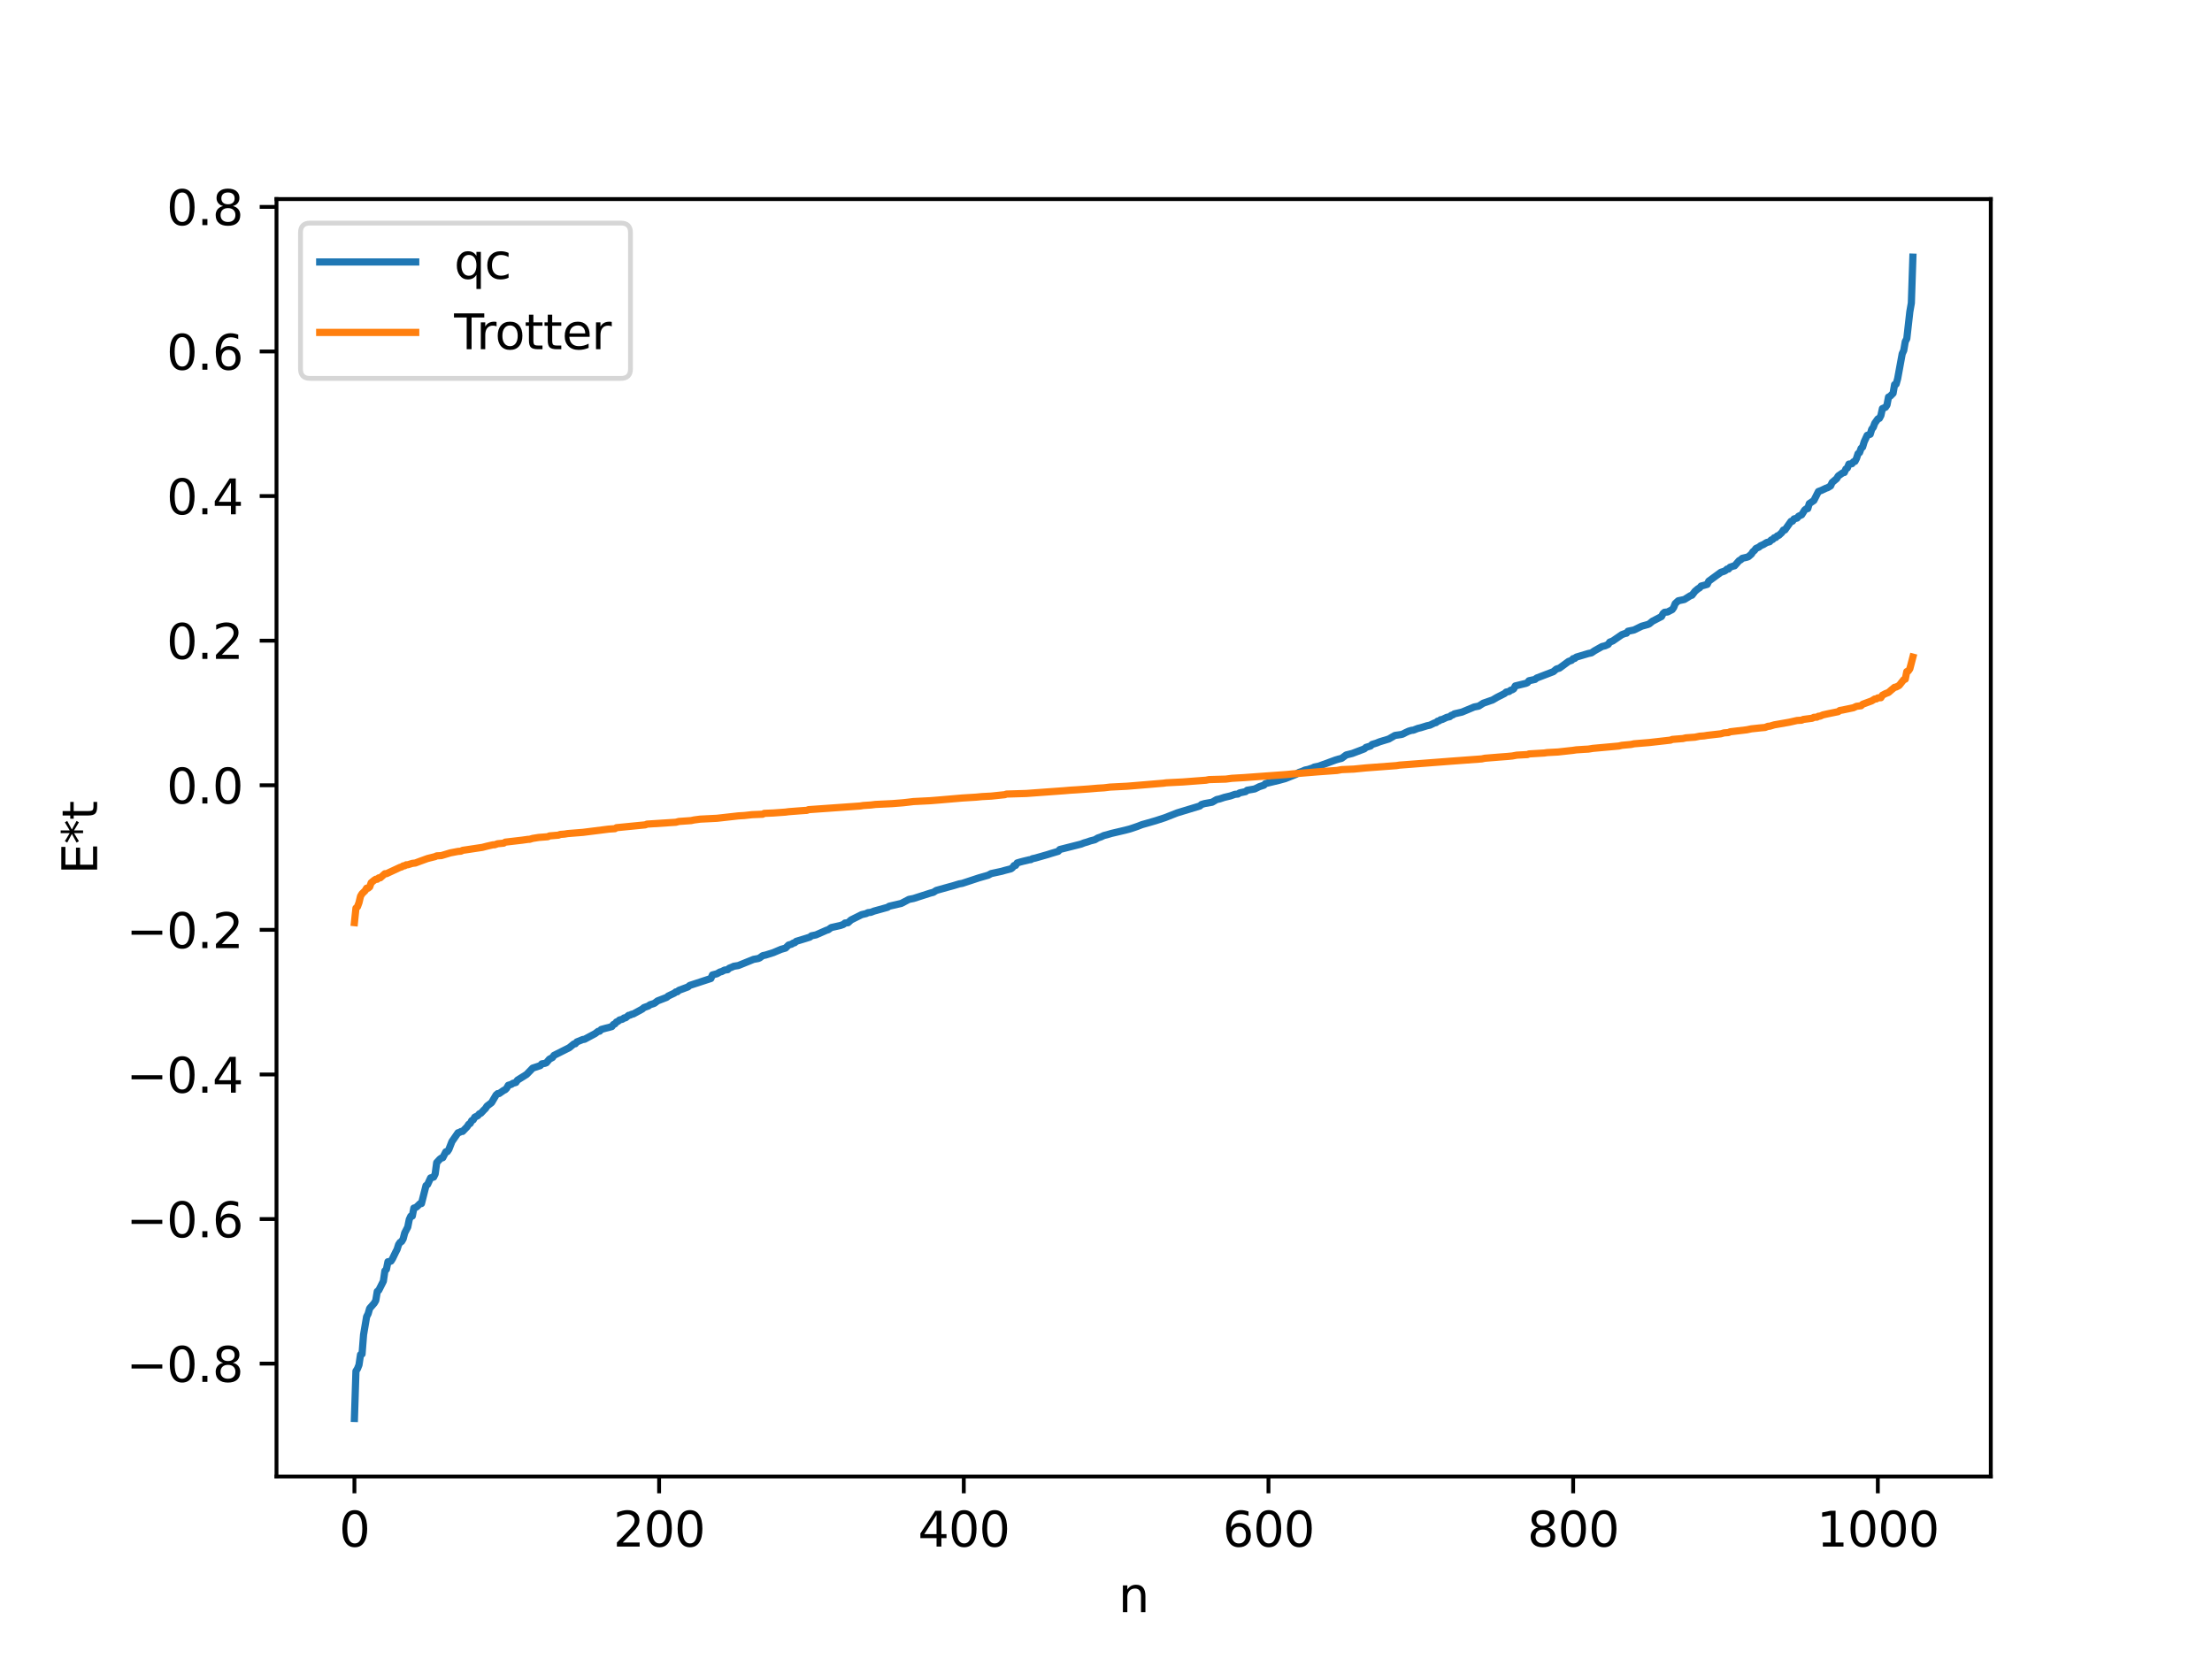 <?xml version="1.0" encoding="utf-8" standalone="no"?>
<!DOCTYPE svg PUBLIC "-//W3C//DTD SVG 1.1//EN"
  "http://www.w3.org/Graphics/SVG/1.1/DTD/svg11.dtd">
<svg xmlns:xlink="http://www.w3.org/1999/xlink" width="460.8pt" height="345.6pt" viewBox="0 0 460.8 345.6" xmlns="http://www.w3.org/2000/svg" version="1.1">
 <defs>
  <style type="text/css">*{stroke-linejoin: round; stroke-linecap: butt}</style>
 </defs>
 <g id="figure_1">
  <g id="patch_1">
   <path d="M 0 345.6 
L 460.8 345.6 
L 460.8 0 
L 0 0 
z
" style="fill: #ffffff"/>
  </g>
  <g id="axes_1">
   <g id="patch_2">
    <path d="M 57.6 307.584 
L 414.72 307.584 
L 414.72 41.472 
L 57.6 41.472 
z
" style="fill: #ffffff"/>
   </g>
   <g id="matplotlib.axis_1">
    <g id="xtick_1">
     <g id="line2d_1">
      <defs>
       <path id="md9e3c49a80" d="M 0 0 
L 0 3.5 
" style="stroke: #000000; stroke-width: 0.8"/>
      </defs>
      <g>
       <use xlink:href="#md9e3c49a80" x="73.833" y="307.584" style="stroke: #000000; stroke-width: 0.8"/>
      </g>
     </g>
     <g id="text_1">
      <!-- 0 -->
      <g transform="translate(70.651 322.182) scale(0.1 -0.1)">
       <defs>
        <path id="DejaVuSans-30" d="M 2034 4250 
Q 1547 4250 1301 3770 
Q 1056 3291 1056 2328 
Q 1056 1369 1301 889 
Q 1547 409 2034 409 
Q 2525 409 2770 889 
Q 3016 1369 3016 2328 
Q 3016 3291 2770 3770 
Q 2525 4250 2034 4250 
z
M 2034 4750 
Q 2819 4750 3233 4129 
Q 3647 3509 3647 2328 
Q 3647 1150 3233 529 
Q 2819 -91 2034 -91 
Q 1250 -91 836 529 
Q 422 1150 422 2328 
Q 422 3509 836 4129 
Q 1250 4750 2034 4750 
z
" transform="scale(0.016)"/>
       </defs>
       <use xlink:href="#DejaVuSans-30"/>
      </g>
     </g>
    </g>
    <g id="xtick_2">
     <g id="line2d_2">
      <g>
       <use xlink:href="#md9e3c49a80" x="137.304" y="307.584" style="stroke: #000000; stroke-width: 0.8"/>
      </g>
     </g>
     <g id="text_2">
      <!-- 200 -->
      <g transform="translate(127.76 322.182) scale(0.1 -0.1)">
       <defs>
        <path id="DejaVuSans-32" d="M 1228 531 
L 3431 531 
L 3431 0 
L 469 0 
L 469 531 
Q 828 903 1448 1529 
Q 2069 2156 2228 2338 
Q 2531 2678 2651 2914 
Q 2772 3150 2772 3378 
Q 2772 3750 2511 3984 
Q 2250 4219 1831 4219 
Q 1534 4219 1204 4116 
Q 875 4013 500 3803 
L 500 4441 
Q 881 4594 1212 4672 
Q 1544 4750 1819 4750 
Q 2544 4750 2975 4387 
Q 3406 4025 3406 3419 
Q 3406 3131 3298 2873 
Q 3191 2616 2906 2266 
Q 2828 2175 2409 1742 
Q 1991 1309 1228 531 
z
" transform="scale(0.016)"/>
       </defs>
       <use xlink:href="#DejaVuSans-32"/>
       <use xlink:href="#DejaVuSans-30" x="63.623"/>
       <use xlink:href="#DejaVuSans-30" x="127.246"/>
      </g>
     </g>
    </g>
    <g id="xtick_3">
     <g id="line2d_3">
      <g>
       <use xlink:href="#md9e3c49a80" x="200.775" y="307.584" style="stroke: #000000; stroke-width: 0.8"/>
      </g>
     </g>
     <g id="text_3">
      <!-- 400 -->
      <g transform="translate(191.231 322.182) scale(0.1 -0.1)">
       <defs>
        <path id="DejaVuSans-34" d="M 2419 4116 
L 825 1625 
L 2419 1625 
L 2419 4116 
z
M 2253 4666 
L 3047 4666 
L 3047 1625 
L 3713 1625 
L 3713 1100 
L 3047 1100 
L 3047 0 
L 2419 0 
L 2419 1100 
L 313 1100 
L 313 1709 
L 2253 4666 
z
" transform="scale(0.016)"/>
       </defs>
       <use xlink:href="#DejaVuSans-34"/>
       <use xlink:href="#DejaVuSans-30" x="63.623"/>
       <use xlink:href="#DejaVuSans-30" x="127.246"/>
      </g>
     </g>
    </g>
    <g id="xtick_4">
     <g id="line2d_4">
      <g>
       <use xlink:href="#md9e3c49a80" x="264.246" y="307.584" style="stroke: #000000; stroke-width: 0.8"/>
      </g>
     </g>
     <g id="text_4">
      <!-- 600 -->
      <g transform="translate(254.702 322.182) scale(0.1 -0.1)">
       <defs>
        <path id="DejaVuSans-36" d="M 2113 2584 
Q 1688 2584 1439 2293 
Q 1191 2003 1191 1497 
Q 1191 994 1439 701 
Q 1688 409 2113 409 
Q 2538 409 2786 701 
Q 3034 994 3034 1497 
Q 3034 2003 2786 2293 
Q 2538 2584 2113 2584 
z
M 3366 4563 
L 3366 3988 
Q 3128 4100 2886 4159 
Q 2644 4219 2406 4219 
Q 1781 4219 1451 3797 
Q 1122 3375 1075 2522 
Q 1259 2794 1537 2939 
Q 1816 3084 2150 3084 
Q 2853 3084 3261 2657 
Q 3669 2231 3669 1497 
Q 3669 778 3244 343 
Q 2819 -91 2113 -91 
Q 1303 -91 875 529 
Q 447 1150 447 2328 
Q 447 3434 972 4092 
Q 1497 4750 2381 4750 
Q 2619 4750 2861 4703 
Q 3103 4656 3366 4563 
z
" transform="scale(0.016)"/>
       </defs>
       <use xlink:href="#DejaVuSans-36"/>
       <use xlink:href="#DejaVuSans-30" x="63.623"/>
       <use xlink:href="#DejaVuSans-30" x="127.246"/>
      </g>
     </g>
    </g>
    <g id="xtick_5">
     <g id="line2d_5">
      <g>
       <use xlink:href="#md9e3c49a80" x="327.717" y="307.584" style="stroke: #000000; stroke-width: 0.8"/>
      </g>
     </g>
     <g id="text_5">
      <!-- 800 -->
      <g transform="translate(318.173 322.182) scale(0.1 -0.1)">
       <defs>
        <path id="DejaVuSans-38" d="M 2034 2216 
Q 1584 2216 1326 1975 
Q 1069 1734 1069 1313 
Q 1069 891 1326 650 
Q 1584 409 2034 409 
Q 2484 409 2743 651 
Q 3003 894 3003 1313 
Q 3003 1734 2745 1975 
Q 2488 2216 2034 2216 
z
M 1403 2484 
Q 997 2584 770 2862 
Q 544 3141 544 3541 
Q 544 4100 942 4425 
Q 1341 4750 2034 4750 
Q 2731 4750 3128 4425 
Q 3525 4100 3525 3541 
Q 3525 3141 3298 2862 
Q 3072 2584 2669 2484 
Q 3125 2378 3379 2068 
Q 3634 1759 3634 1313 
Q 3634 634 3220 271 
Q 2806 -91 2034 -91 
Q 1263 -91 848 271 
Q 434 634 434 1313 
Q 434 1759 690 2068 
Q 947 2378 1403 2484 
z
M 1172 3481 
Q 1172 3119 1398 2916 
Q 1625 2713 2034 2713 
Q 2441 2713 2670 2916 
Q 2900 3119 2900 3481 
Q 2900 3844 2670 4047 
Q 2441 4250 2034 4250 
Q 1625 4250 1398 4047 
Q 1172 3844 1172 3481 
z
" transform="scale(0.016)"/>
       </defs>
       <use xlink:href="#DejaVuSans-38"/>
       <use xlink:href="#DejaVuSans-30" x="63.623"/>
       <use xlink:href="#DejaVuSans-30" x="127.246"/>
      </g>
     </g>
    </g>
    <g id="xtick_6">
     <g id="line2d_6">
      <g>
       <use xlink:href="#md9e3c49a80" x="391.188" y="307.584" style="stroke: #000000; stroke-width: 0.8"/>
      </g>
     </g>
     <g id="text_6">
      <!-- 1000 -->
      <g transform="translate(378.463 322.182) scale(0.1 -0.1)">
       <defs>
        <path id="DejaVuSans-31" d="M 794 531 
L 1825 531 
L 1825 4091 
L 703 3866 
L 703 4441 
L 1819 4666 
L 2450 4666 
L 2450 531 
L 3481 531 
L 3481 0 
L 794 0 
L 794 531 
z
" transform="scale(0.016)"/>
       </defs>
       <use xlink:href="#DejaVuSans-31"/>
       <use xlink:href="#DejaVuSans-30" x="63.623"/>
       <use xlink:href="#DejaVuSans-30" x="127.246"/>
       <use xlink:href="#DejaVuSans-30" x="190.869"/>
      </g>
     </g>
    </g>
    <g id="text_7">
     <!-- n -->
     <g transform="translate(232.991 335.861) scale(0.1 -0.1)">
      <defs>
       <path id="DejaVuSans-6e" d="M 3513 2113 
L 3513 0 
L 2938 0 
L 2938 2094 
Q 2938 2591 2744 2837 
Q 2550 3084 2163 3084 
Q 1697 3084 1428 2787 
Q 1159 2491 1159 1978 
L 1159 0 
L 581 0 
L 581 3500 
L 1159 3500 
L 1159 2956 
Q 1366 3272 1645 3428 
Q 1925 3584 2291 3584 
Q 2894 3584 3203 3211 
Q 3513 2838 3513 2113 
z
" transform="scale(0.016)"/>
      </defs>
      <use xlink:href="#DejaVuSans-6e"/>
     </g>
    </g>
   </g>
   <g id="matplotlib.axis_2">
    <g id="ytick_1">
     <g id="line2d_7">
      <defs>
       <path id="m5fd2f796f8" d="M 0 0 
L -3.5 0 
" style="stroke: #000000; stroke-width: 0.8"/>
      </defs>
      <g>
       <use xlink:href="#m5fd2f796f8" x="57.6" y="284.071" style="stroke: #000000; stroke-width: 0.8"/>
      </g>
     </g>
     <g id="text_8">
      <!-- −0.8 -->
      <g transform="translate(26.317 287.871) scale(0.1 -0.1)">
       <defs>
        <path id="DejaVuSans-2212" d="M 678 2272 
L 4684 2272 
L 4684 1741 
L 678 1741 
L 678 2272 
z
" transform="scale(0.016)"/>
        <path id="DejaVuSans-2e" d="M 684 794 
L 1344 794 
L 1344 0 
L 684 0 
L 684 794 
z
" transform="scale(0.016)"/>
       </defs>
       <use xlink:href="#DejaVuSans-2212"/>
       <use xlink:href="#DejaVuSans-30" x="83.789"/>
       <use xlink:href="#DejaVuSans-2e" x="147.412"/>
       <use xlink:href="#DejaVuSans-38" x="179.199"/>
      </g>
     </g>
    </g>
    <g id="ytick_2">
     <g id="line2d_8">
      <g>
       <use xlink:href="#m5fd2f796f8" x="57.6" y="253.95" style="stroke: #000000; stroke-width: 0.8"/>
      </g>
     </g>
     <g id="text_9">
      <!-- −0.6 -->
      <g transform="translate(26.317 257.749) scale(0.1 -0.1)">
       <use xlink:href="#DejaVuSans-2212"/>
       <use xlink:href="#DejaVuSans-30" x="83.789"/>
       <use xlink:href="#DejaVuSans-2e" x="147.412"/>
       <use xlink:href="#DejaVuSans-36" x="179.199"/>
      </g>
     </g>
    </g>
    <g id="ytick_3">
     <g id="line2d_9">
      <g>
       <use xlink:href="#m5fd2f796f8" x="57.6" y="223.828" style="stroke: #000000; stroke-width: 0.8"/>
      </g>
     </g>
     <g id="text_10">
      <!-- −0.4 -->
      <g transform="translate(26.317 227.627) scale(0.1 -0.1)">
       <use xlink:href="#DejaVuSans-2212"/>
       <use xlink:href="#DejaVuSans-30" x="83.789"/>
       <use xlink:href="#DejaVuSans-2e" x="147.412"/>
       <use xlink:href="#DejaVuSans-34" x="179.199"/>
      </g>
     </g>
    </g>
    <g id="ytick_4">
     <g id="line2d_10">
      <g>
       <use xlink:href="#m5fd2f796f8" x="57.6" y="193.706" style="stroke: #000000; stroke-width: 0.8"/>
      </g>
     </g>
     <g id="text_11">
      <!-- −0.2 -->
      <g transform="translate(26.317 197.505) scale(0.1 -0.1)">
       <use xlink:href="#DejaVuSans-2212"/>
       <use xlink:href="#DejaVuSans-30" x="83.789"/>
       <use xlink:href="#DejaVuSans-2e" x="147.412"/>
       <use xlink:href="#DejaVuSans-32" x="179.199"/>
      </g>
     </g>
    </g>
    <g id="ytick_5">
     <g id="line2d_11">
      <g>
       <use xlink:href="#m5fd2f796f8" x="57.6" y="163.584" style="stroke: #000000; stroke-width: 0.8"/>
      </g>
     </g>
     <g id="text_12">
      <!-- 0.0 -->
      <g transform="translate(34.697 167.383) scale(0.1 -0.1)">
       <use xlink:href="#DejaVuSans-30"/>
       <use xlink:href="#DejaVuSans-2e" x="63.623"/>
       <use xlink:href="#DejaVuSans-30" x="95.41"/>
      </g>
     </g>
    </g>
    <g id="ytick_6">
     <g id="line2d_12">
      <g>
       <use xlink:href="#m5fd2f796f8" x="57.6" y="133.462" style="stroke: #000000; stroke-width: 0.8"/>
      </g>
     </g>
     <g id="text_13">
      <!-- 0.2 -->
      <g transform="translate(34.697 137.261) scale(0.1 -0.1)">
       <use xlink:href="#DejaVuSans-30"/>
       <use xlink:href="#DejaVuSans-2e" x="63.623"/>
       <use xlink:href="#DejaVuSans-32" x="95.41"/>
      </g>
     </g>
    </g>
    <g id="ytick_7">
     <g id="line2d_13">
      <g>
       <use xlink:href="#m5fd2f796f8" x="57.6" y="103.34" style="stroke: #000000; stroke-width: 0.8"/>
      </g>
     </g>
     <g id="text_14">
      <!-- 0.4 -->
      <g transform="translate(34.697 107.139) scale(0.1 -0.1)">
       <use xlink:href="#DejaVuSans-30"/>
       <use xlink:href="#DejaVuSans-2e" x="63.623"/>
       <use xlink:href="#DejaVuSans-34" x="95.41"/>
      </g>
     </g>
    </g>
    <g id="ytick_8">
     <g id="line2d_14">
      <g>
       <use xlink:href="#m5fd2f796f8" x="57.6" y="73.218" style="stroke: #000000; stroke-width: 0.8"/>
      </g>
     </g>
     <g id="text_15">
      <!-- 0.6 -->
      <g transform="translate(34.697 77.017) scale(0.1 -0.1)">
       <use xlink:href="#DejaVuSans-30"/>
       <use xlink:href="#DejaVuSans-2e" x="63.623"/>
       <use xlink:href="#DejaVuSans-36" x="95.41"/>
      </g>
     </g>
    </g>
    <g id="ytick_9">
     <g id="line2d_15">
      <g>
       <use xlink:href="#m5fd2f796f8" x="57.6" y="43.096" style="stroke: #000000; stroke-width: 0.8"/>
      </g>
     </g>
     <g id="text_16">
      <!-- 0.8 -->
      <g transform="translate(34.697 46.896) scale(0.1 -0.1)">
       <use xlink:href="#DejaVuSans-30"/>
       <use xlink:href="#DejaVuSans-2e" x="63.623"/>
       <use xlink:href="#DejaVuSans-38" x="95.41"/>
      </g>
     </g>
    </g>
    <g id="text_17">
     <!-- E*t -->
     <g transform="translate(20.238 182.148) rotate(-90) scale(0.1 -0.1)">
      <defs>
       <path id="DejaVuSans-45" d="M 628 4666 
L 3578 4666 
L 3578 4134 
L 1259 4134 
L 1259 2753 
L 3481 2753 
L 3481 2222 
L 1259 2222 
L 1259 531 
L 3634 531 
L 3634 0 
L 628 0 
L 628 4666 
z
" transform="scale(0.016)"/>
       <path id="DejaVuSans-2a" d="M 3009 3897 
L 1888 3291 
L 3009 2681 
L 2828 2375 
L 1778 3009 
L 1778 1831 
L 1422 1831 
L 1422 3009 
L 372 2375 
L 191 2681 
L 1313 3291 
L 191 3897 
L 372 4206 
L 1422 3572 
L 1422 4750 
L 1778 4750 
L 1778 3572 
L 2828 4206 
L 3009 3897 
z
" transform="scale(0.016)"/>
       <path id="DejaVuSans-74" d="M 1172 4494 
L 1172 3500 
L 2356 3500 
L 2356 3053 
L 1172 3053 
L 1172 1153 
Q 1172 725 1289 603 
Q 1406 481 1766 481 
L 2356 481 
L 2356 0 
L 1766 0 
Q 1100 0 847 248 
Q 594 497 594 1153 
L 594 3053 
L 172 3053 
L 172 3500 
L 594 3500 
L 594 4494 
L 1172 4494 
z
" transform="scale(0.016)"/>
      </defs>
      <use xlink:href="#DejaVuSans-45"/>
      <use xlink:href="#DejaVuSans-2a" x="63.184"/>
      <use xlink:href="#DejaVuSans-74" x="113.184"/>
     </g>
    </g>
   </g>
   <g id="line2d_16">
    <path d="M 73.833 295.488 
L 74.15 285.632 
L 74.467 285.13 
L 74.785 284.341 
L 75.102 282.191 
L 75.42 282.079 
L 75.737 278.04 
L 76.372 274.298 
L 76.689 273.681 
L 77.006 272.566 
L 77.958 271.48 
L 78.276 270.932 
L 78.593 269.027 
L 78.91 268.782 
L 79.862 266.893 
L 80.18 264.743 
L 80.497 264.429 
L 80.815 262.84 
L 81.132 262.83 
L 81.449 262.709 
L 81.767 262.207 
L 82.401 260.889 
L 82.719 260.271 
L 83.036 259.268 
L 83.353 258.799 
L 83.671 258.62 
L 83.988 258.071 
L 84.305 256.85 
L 84.94 255.618 
L 85.258 254.032 
L 85.575 253.353 
L 85.892 253.326 
L 86.21 251.664 
L 86.527 251.58 
L 86.844 251.376 
L 87.479 250.758 
L 87.796 250.726 
L 88.748 246.977 
L 89.066 246.762 
L 89.7 245.379 
L 90.335 245.211 
L 90.653 244.562 
L 90.97 242.196 
L 91.605 241.504 
L 91.922 241.251 
L 92.239 241.173 
L 92.874 239.942 
L 93.191 239.905 
L 93.509 239.434 
L 94.143 237.813 
L 95.413 235.979 
L 95.73 235.901 
L 96.048 235.705 
L 96.365 235.697 
L 97.317 234.716 
L 97.634 234.217 
L 97.952 234.041 
L 98.269 233.44 
L 98.586 233.281 
L 98.904 232.724 
L 99.539 232.42 
L 99.856 232.031 
L 100.173 231.909 
L 100.808 231.232 
L 101.125 230.93 
L 101.443 230.428 
L 102.395 229.709 
L 103.347 228.101 
L 103.664 227.823 
L 103.981 227.805 
L 104.934 227.141 
L 105.251 227.001 
L 105.568 226.658 
L 105.886 226.087 
L 106.52 225.894 
L 106.838 225.68 
L 107.472 225.494 
L 107.79 225.016 
L 109.694 223.827 
L 110.646 222.846 
L 110.963 222.51 
L 112.55 221.986 
L 112.867 221.622 
L 113.502 221.516 
L 113.82 221.394 
L 114.454 220.641 
L 115.089 220.301 
L 115.406 219.855 
L 118.58 218.261 
L 119.532 217.487 
L 119.849 217.436 
L 120.167 217.052 
L 121.436 216.537 
L 121.753 216.513 
L 123.975 215.32 
L 124.61 214.84 
L 124.927 214.814 
L 125.244 214.455 
L 126.196 214.191 
L 126.831 214.037 
L 127.466 213.852 
L 127.783 213.426 
L 128.1 213.299 
L 128.418 212.895 
L 128.735 212.776 
L 129.053 212.483 
L 129.687 212.318 
L 130.005 212.054 
L 130.322 212.028 
L 130.957 211.513 
L 131.274 211.468 
L 131.591 211.281 
L 131.909 211.237 
L 133.813 210.197 
L 134.13 209.904 
L 135.082 209.56 
L 135.4 209.309 
L 136.034 209.11 
L 136.352 208.987 
L 136.986 208.504 
L 138.891 207.767 
L 139.208 207.487 
L 140.477 206.887 
L 140.795 206.625 
L 141.112 206.595 
L 141.429 206.299 
L 143.334 205.591 
L 143.651 205.295 
L 148.094 203.837 
L 148.411 203.099 
L 149.363 202.847 
L 149.998 202.477 
L 150.315 202.414 
L 150.95 202.083 
L 151.585 202.006 
L 151.902 201.697 
L 152.537 201.445 
L 152.854 201.292 
L 153.806 201.141 
L 156.98 199.852 
L 157.932 199.681 
L 158.249 199.553 
L 158.884 199.085 
L 159.519 198.947 
L 161.105 198.444 
L 162.692 197.772 
L 163.644 197.496 
L 164.279 196.866 
L 164.914 196.685 
L 165.231 196.46 
L 165.548 196.394 
L 165.866 196.099 
L 167.77 195.517 
L 168.722 195.215 
L 169.039 194.948 
L 169.991 194.75 
L 172.213 193.772 
L 172.53 193.687 
L 173.165 193.226 
L 175.069 192.797 
L 175.704 192.569 
L 176.021 192.287 
L 176.656 192.219 
L 177.291 191.638 
L 179.512 190.532 
L 180.464 190.308 
L 180.781 190.127 
L 181.416 190.053 
L 182.051 189.803 
L 184.907 189.01 
L 185.224 188.786 
L 187.763 188.195 
L 189.35 187.359 
L 190.302 187.171 
L 193.793 186.049 
L 194.428 185.887 
L 195.062 185.487 
L 197.284 184.865 
L 198.553 184.518 
L 199.823 184.131 
L 200.458 184.019 
L 203.948 182.869 
L 205.853 182.322 
L 206.487 181.98 
L 208.709 181.5 
L 209.343 181.313 
L 210.613 180.982 
L 210.93 180.742 
L 211.248 180.31 
L 211.565 180.289 
L 211.882 179.774 
L 212.517 179.581 
L 213.152 179.413 
L 214.421 179.108 
L 214.739 179.077 
L 215.056 178.885 
L 215.691 178.749 
L 218.229 178.022 
L 218.864 177.818 
L 220.451 177.345 
L 220.768 176.967 
L 224.259 176.08 
L 225.211 175.839 
L 225.846 175.587 
L 226.481 175.408 
L 227.115 175.183 
L 228.067 174.94 
L 228.702 174.566 
L 229.337 174.349 
L 229.972 174.051 
L 230.606 173.893 
L 231.558 173.611 
L 232.51 173.389 
L 234.415 172.938 
L 235.367 172.689 
L 236.001 172.482 
L 236.953 172.153 
L 237.905 171.784 
L 239.175 171.425 
L 240.762 170.965 
L 242.666 170.345 
L 245.205 169.346 
L 249.965 167.897 
L 250.282 167.595 
L 250.917 167.402 
L 252.504 167.119 
L 253.456 166.563 
L 254.091 166.425 
L 255.043 166.108 
L 256.312 165.807 
L 257.264 165.474 
L 257.899 165.411 
L 258.216 165.179 
L 259.486 164.907 
L 259.803 164.625 
L 260.755 164.465 
L 261.39 164.347 
L 262.342 163.88 
L 263.294 163.569 
L 263.611 163.239 
L 266.467 162.553 
L 267.737 162.204 
L 269.958 161.322 
L 270.593 160.905 
L 271.228 160.7 
L 271.862 160.415 
L 272.497 160.287 
L 273.449 159.976 
L 273.767 159.8 
L 274.719 159.605 
L 278.21 158.325 
L 278.844 158.135 
L 279.479 157.98 
L 280.114 157.511 
L 280.431 157.273 
L 281.7 156.957 
L 284.239 155.995 
L 284.557 155.691 
L 285.509 155.405 
L 285.826 155.083 
L 286.778 154.784 
L 287.413 154.527 
L 289.317 153.946 
L 290.586 153.206 
L 291.856 153.019 
L 292.173 152.942 
L 292.808 152.611 
L 293.443 152.32 
L 294.077 152.132 
L 294.395 152.112 
L 295.347 151.744 
L 295.981 151.591 
L 297.251 151.196 
L 297.886 151.058 
L 298.838 150.601 
L 299.155 150.535 
L 299.472 150.235 
L 299.79 150.171 
L 300.107 149.928 
L 300.424 149.89 
L 301.377 149.442 
L 302.011 149.294 
L 302.329 149.018 
L 302.646 148.934 
L 302.963 148.709 
L 304.55 148.343 
L 307.089 147.284 
L 308.041 147.096 
L 308.993 146.488 
L 310.58 145.933 
L 310.897 145.836 
L 311.849 145.276 
L 313.436 144.469 
L 313.753 144.176 
L 314.388 144.043 
L 314.705 143.777 
L 315.023 143.702 
L 315.34 143.495 
L 315.658 142.893 
L 317.879 142.351 
L 318.196 142.211 
L 318.514 141.808 
L 319.783 141.533 
L 320.1 141.257 
L 323.591 139.92 
L 324.226 139.376 
L 324.861 139.185 
L 326.765 137.788 
L 327.4 137.557 
L 327.717 137.204 
L 328.034 137.177 
L 328.352 136.896 
L 330.891 136.133 
L 331.525 136.006 
L 332.16 135.573 
L 332.795 135.213 
L 333.747 134.679 
L 334.381 134.528 
L 335.016 134.24 
L 335.334 133.765 
L 335.968 133.52 
L 337.872 132.206 
L 338.507 131.969 
L 338.824 131.908 
L 339.142 131.497 
L 340.411 131.229 
L 341.998 130.45 
L 343.267 130.094 
L 343.585 129.951 
L 344.22 129.424 
L 346.124 128.435 
L 346.441 127.818 
L 346.758 127.549 
L 347.393 127.486 
L 348.345 126.991 
L 348.662 126.547 
L 348.98 125.736 
L 349.615 125.155 
L 350.884 124.885 
L 352.153 124.088 
L 352.471 123.994 
L 353.105 123.17 
L 353.74 122.634 
L 354.058 122.471 
L 354.375 122.084 
L 355.01 121.921 
L 355.644 121.738 
L 355.962 121.068 
L 358.5 119.214 
L 359.135 119.013 
L 359.453 118.851 
L 359.77 118.546 
L 360.087 118.539 
L 360.405 118.158 
L 361.039 117.938 
L 361.357 117.862 
L 362.309 116.768 
L 362.626 116.625 
L 362.943 116.308 
L 363.896 116.084 
L 364.213 115.978 
L 364.848 115.429 
L 365.165 114.929 
L 365.482 114.68 
L 365.8 114.251 
L 366.434 113.967 
L 366.752 113.694 
L 367.386 113.417 
L 368.021 113.022 
L 368.656 112.849 
L 368.973 112.485 
L 369.291 112.381 
L 369.608 112.022 
L 369.925 111.973 
L 370.243 111.634 
L 370.56 111.529 
L 371.195 110.935 
L 371.512 110.421 
L 371.829 110.401 
L 373.099 108.607 
L 373.416 108.57 
L 373.734 108.097 
L 374.368 107.927 
L 374.686 107.535 
L 375.32 107.245 
L 375.955 106.24 
L 376.272 106 
L 376.59 105.955 
L 376.907 104.912 
L 377.859 104.268 
L 378.811 102.391 
L 379.446 102.153 
L 380.398 101.7 
L 380.715 101.604 
L 381.35 101.219 
L 381.667 100.509 
L 382.302 99.97 
L 382.62 99.705 
L 382.937 99.157 
L 383.889 98.492 
L 384.206 98.427 
L 384.524 97.705 
L 384.841 97.492 
L 385.158 96.68 
L 385.793 96.604 
L 386.11 96.203 
L 386.428 96.113 
L 386.745 95.491 
L 387.062 94.509 
L 387.38 94.281 
L 387.697 93.407 
L 388.015 93.133 
L 388.332 92.063 
L 388.967 90.688 
L 389.601 90.461 
L 389.919 89.408 
L 390.236 89.019 
L 390.553 88.157 
L 391.188 87.272 
L 391.505 87.158 
L 391.823 86.558 
L 392.14 85.114 
L 392.775 84.846 
L 393.092 84.376 
L 393.41 82.711 
L 393.727 82.566 
L 394.362 81.927 
L 394.679 80.121 
L 394.996 80.024 
L 395.314 78.884 
L 396.266 73.694 
L 396.583 73.011 
L 396.9 71.164 
L 397.218 70.563 
L 397.853 64.932 
L 398.17 63.127 
L 398.487 53.568 
L 398.487 53.568 
" clip-path="url(#pcb1a0517e3)" style="fill: none; stroke: #1f77b4; stroke-width: 1.5; stroke-linecap: square"/>
   </g>
   <g id="line2d_17">
    <path d="M 73.833 192.2 
L 74.15 189.187 
L 74.467 188.893 
L 74.785 188.037 
L 75.102 186.704 
L 75.42 186.175 
L 76.054 185.559 
L 76.372 185.025 
L 76.689 185.025 
L 77.006 184.76 
L 77.324 183.887 
L 77.958 183.368 
L 78.276 183.163 
L 78.593 183.163 
L 78.91 182.868 
L 79.228 182.858 
L 80.18 182.013 
L 80.497 182.013 
L 83.353 180.68 
L 83.671 180.604 
L 83.988 180.376 
L 84.305 180.356 
L 84.623 180.151 
L 84.94 180.151 
L 85.892 179.856 
L 86.527 179.779 
L 87.479 179.42 
L 89.066 178.845 
L 90.653 178.446 
L 90.97 178.289 
L 91.922 178.239 
L 93.826 177.668 
L 95.413 177.364 
L 96.048 177.317 
L 96.365 177.139 
L 97 177.049 
L 100.491 176.522 
L 101.443 176.273 
L 102.712 175.988 
L 103.029 175.988 
L 103.664 175.767 
L 104.934 175.641 
L 105.251 175.434 
L 108.742 175.027 
L 110.011 174.85 
L 110.329 174.841 
L 110.963 174.655 
L 112.233 174.452 
L 114.137 174.305 
L 114.454 174.136 
L 116.358 173.975 
L 116.676 173.832 
L 117.628 173.753 
L 118.262 173.646 
L 121.436 173.395 
L 126.831 172.716 
L 128.1 172.629 
L 128.418 172.422 
L 134.448 171.829 
L 134.765 171.68 
L 140.795 171.292 
L 141.429 171.124 
L 143.968 170.944 
L 144.603 170.809 
L 145.872 170.64 
L 149.363 170.464 
L 153.806 169.964 
L 155.076 169.887 
L 156.662 169.71 
L 158.884 169.617 
L 159.201 169.44 
L 161.105 169.359 
L 163.644 169.176 
L 164.279 169.089 
L 166.5 168.917 
L 167.77 168.826 
L 168.087 168.817 
L 168.405 168.668 
L 179.195 167.905 
L 179.829 167.801 
L 181.416 167.697 
L 182.368 167.58 
L 185.859 167.41 
L 188.081 167.236 
L 189.033 167.131 
L 190.302 166.977 
L 193.793 166.801 
L 195.38 166.674 
L 200.458 166.241 
L 203.314 166.065 
L 204.583 165.944 
L 206.487 165.844 
L 209.343 165.543 
L 209.661 165.417 
L 213.786 165.295 
L 221.72 164.718 
L 222.99 164.609 
L 224.259 164.534 
L 226.798 164.356 
L 228.702 164.194 
L 229.972 164.119 
L 231.241 163.965 
L 234.732 163.789 
L 236.319 163.662 
L 240.444 163.315 
L 242.348 163.157 
L 242.983 163.07 
L 246.474 162.893 
L 249.013 162.699 
L 251.234 162.531 
L 251.869 162.404 
L 255.36 162.303 
L 256.629 162.135 
L 259.168 161.988 
L 268.054 161.344 
L 269.324 161.214 
L 274.401 160.796 
L 278.527 160.499 
L 279.479 160.325 
L 282.018 160.216 
L 284.557 159.966 
L 290.904 159.491 
L 291.539 159.388 
L 301.059 158.661 
L 302.011 158.585 
L 303.281 158.492 
L 308.676 158.094 
L 309.31 157.957 
L 312.484 157.698 
L 314.071 157.581 
L 315.023 157.487 
L 315.975 157.311 
L 317.879 157.204 
L 318.196 157.192 
L 318.514 157.055 
L 321.687 156.866 
L 322.322 156.774 
L 324.543 156.656 
L 327.717 156.306 
L 328.352 156.209 
L 329.939 156.104 
L 330.891 156.052 
L 331.843 155.899 
L 337.238 155.41 
L 337.872 155.262 
L 339.777 155.082 
L 340.411 154.945 
L 343.585 154.682 
L 348.028 154.18 
L 348.345 154.034 
L 350.567 153.854 
L 351.201 153.708 
L 353.105 153.567 
L 354.058 153.367 
L 355.01 153.294 
L 355.644 153.187 
L 358.5 152.86 
L 359.135 152.674 
L 360.087 152.606 
L 360.405 152.444 
L 363.896 152.028 
L 364.848 151.829 
L 366.752 151.628 
L 367.704 151.543 
L 368.339 151.288 
L 368.656 151.286 
L 369.608 151.001 
L 372.781 150.445 
L 374.368 150.086 
L 375.32 150.031 
L 375.638 149.874 
L 377.542 149.621 
L 377.859 149.432 
L 378.494 149.4 
L 378.811 149.201 
L 379.129 149.198 
L 379.763 148.921 
L 380.715 148.708 
L 382.937 148.253 
L 383.254 148.009 
L 383.889 147.898 
L 386.11 147.433 
L 386.745 147.138 
L 387.697 147.019 
L 388.015 146.71 
L 389.919 146.004 
L 390.553 145.61 
L 390.871 145.603 
L 391.188 145.381 
L 391.823 145.345 
L 392.14 144.827 
L 392.775 144.498 
L 393.41 144.251 
L 394.044 143.698 
L 394.679 143.176 
L 394.996 143.124 
L 395.631 142.792 
L 396.583 141.592 
L 396.9 141.486 
L 397.218 139.904 
L 397.535 139.78 
L 397.853 139.324 
L 398.487 136.892 
L 398.487 136.892 
" clip-path="url(#pcb1a0517e3)" style="fill: none; stroke: #ff7f0e; stroke-width: 1.5; stroke-linecap: square"/>
   </g>
   <g id="patch_3">
    <path d="M 57.6 307.584 
L 57.6 41.472 
" style="fill: none; stroke: #000000; stroke-width: 0.8; stroke-linejoin: miter; stroke-linecap: square"/>
   </g>
   <g id="patch_4">
    <path d="M 414.72 307.584 
L 414.72 41.472 
" style="fill: none; stroke: #000000; stroke-width: 0.8; stroke-linejoin: miter; stroke-linecap: square"/>
   </g>
   <g id="patch_5">
    <path d="M 57.6 307.584 
L 414.72 307.584 
" style="fill: none; stroke: #000000; stroke-width: 0.8; stroke-linejoin: miter; stroke-linecap: square"/>
   </g>
   <g id="patch_6">
    <path d="M 57.6 41.472 
L 414.72 41.472 
" style="fill: none; stroke: #000000; stroke-width: 0.8; stroke-linejoin: miter; stroke-linecap: square"/>
   </g>
   <g id="legend_1">
    <g id="patch_7">
     <path d="M 64.6 78.828 
L 129.342 78.828 
Q 131.342 78.828 131.342 76.828 
L 131.342 48.472 
Q 131.342 46.472 129.342 46.472 
L 64.6 46.472 
Q 62.6 46.472 62.6 48.472 
L 62.6 76.828 
Q 62.6 78.828 64.6 78.828 
z
" style="fill: #ffffff; opacity: 0.8; stroke: #cccccc; stroke-linejoin: miter"/>
    </g>
    <g id="line2d_18">
     <path d="M 66.6 54.57 
L 76.6 54.57 
L 86.6 54.57 
" style="fill: none; stroke: #1f77b4; stroke-width: 1.5; stroke-linecap: square"/>
    </g>
    <g id="text_18">
     <!-- qc -->
     <g transform="translate(94.6 58.07) scale(0.1 -0.1)">
      <defs>
       <path id="DejaVuSans-71" d="M 947 1747 
Q 947 1113 1208 752 
Q 1469 391 1925 391 
Q 2381 391 2643 752 
Q 2906 1113 2906 1747 
Q 2906 2381 2643 2742 
Q 2381 3103 1925 3103 
Q 1469 3103 1208 2742 
Q 947 2381 947 1747 
z
M 2906 525 
Q 2725 213 2448 61 
Q 2172 -91 1784 -91 
Q 1150 -91 751 415 
Q 353 922 353 1747 
Q 353 2572 751 3078 
Q 1150 3584 1784 3584 
Q 2172 3584 2448 3432 
Q 2725 3281 2906 2969 
L 2906 3500 
L 3481 3500 
L 3481 -1331 
L 2906 -1331 
L 2906 525 
z
" transform="scale(0.016)"/>
       <path id="DejaVuSans-63" d="M 3122 3366 
L 3122 2828 
Q 2878 2963 2633 3030 
Q 2388 3097 2138 3097 
Q 1578 3097 1268 2742 
Q 959 2388 959 1747 
Q 959 1106 1268 751 
Q 1578 397 2138 397 
Q 2388 397 2633 464 
Q 2878 531 3122 666 
L 3122 134 
Q 2881 22 2623 -34 
Q 2366 -91 2075 -91 
Q 1284 -91 818 406 
Q 353 903 353 1747 
Q 353 2603 823 3093 
Q 1294 3584 2113 3584 
Q 2378 3584 2631 3529 
Q 2884 3475 3122 3366 
z
" transform="scale(0.016)"/>
      </defs>
      <use xlink:href="#DejaVuSans-71"/>
      <use xlink:href="#DejaVuSans-63" x="63.477"/>
     </g>
    </g>
    <g id="line2d_19">
     <path d="M 66.6 69.249 
L 76.6 69.249 
L 86.6 69.249 
" style="fill: none; stroke: #ff7f0e; stroke-width: 1.5; stroke-linecap: square"/>
    </g>
    <g id="text_19">
     <!-- Trotter -->
     <g transform="translate(94.6 72.749) scale(0.1 -0.1)">
      <defs>
       <path id="DejaVuSans-54" d="M -19 4666 
L 3928 4666 
L 3928 4134 
L 2272 4134 
L 2272 0 
L 1638 0 
L 1638 4134 
L -19 4134 
L -19 4666 
z
" transform="scale(0.016)"/>
       <path id="DejaVuSans-72" d="M 2631 2963 
Q 2534 3019 2420 3045 
Q 2306 3072 2169 3072 
Q 1681 3072 1420 2755 
Q 1159 2438 1159 1844 
L 1159 0 
L 581 0 
L 581 3500 
L 1159 3500 
L 1159 2956 
Q 1341 3275 1631 3429 
Q 1922 3584 2338 3584 
Q 2397 3584 2469 3576 
Q 2541 3569 2628 3553 
L 2631 2963 
z
" transform="scale(0.016)"/>
       <path id="DejaVuSans-6f" d="M 1959 3097 
Q 1497 3097 1228 2736 
Q 959 2375 959 1747 
Q 959 1119 1226 758 
Q 1494 397 1959 397 
Q 2419 397 2687 759 
Q 2956 1122 2956 1747 
Q 2956 2369 2687 2733 
Q 2419 3097 1959 3097 
z
M 1959 3584 
Q 2709 3584 3137 3096 
Q 3566 2609 3566 1747 
Q 3566 888 3137 398 
Q 2709 -91 1959 -91 
Q 1206 -91 779 398 
Q 353 888 353 1747 
Q 353 2609 779 3096 
Q 1206 3584 1959 3584 
z
" transform="scale(0.016)"/>
       <path id="DejaVuSans-65" d="M 3597 1894 
L 3597 1613 
L 953 1613 
Q 991 1019 1311 708 
Q 1631 397 2203 397 
Q 2534 397 2845 478 
Q 3156 559 3463 722 
L 3463 178 
Q 3153 47 2828 -22 
Q 2503 -91 2169 -91 
Q 1331 -91 842 396 
Q 353 884 353 1716 
Q 353 2575 817 3079 
Q 1281 3584 2069 3584 
Q 2775 3584 3186 3129 
Q 3597 2675 3597 1894 
z
M 3022 2063 
Q 3016 2534 2758 2815 
Q 2500 3097 2075 3097 
Q 1594 3097 1305 2825 
Q 1016 2553 972 2059 
L 3022 2063 
z
" transform="scale(0.016)"/>
      </defs>
      <use xlink:href="#DejaVuSans-54"/>
      <use xlink:href="#DejaVuSans-72" x="46.334"/>
      <use xlink:href="#DejaVuSans-6f" x="85.197"/>
      <use xlink:href="#DejaVuSans-74" x="146.379"/>
      <use xlink:href="#DejaVuSans-74" x="185.588"/>
      <use xlink:href="#DejaVuSans-65" x="224.797"/>
      <use xlink:href="#DejaVuSans-72" x="286.32"/>
     </g>
    </g>
   </g>
  </g>
 </g>
 <defs>
  <clipPath id="pcb1a0517e3">
   <rect x="57.6" y="41.472" width="357.12" height="266.112"/>
  </clipPath>
 </defs>
</svg>
